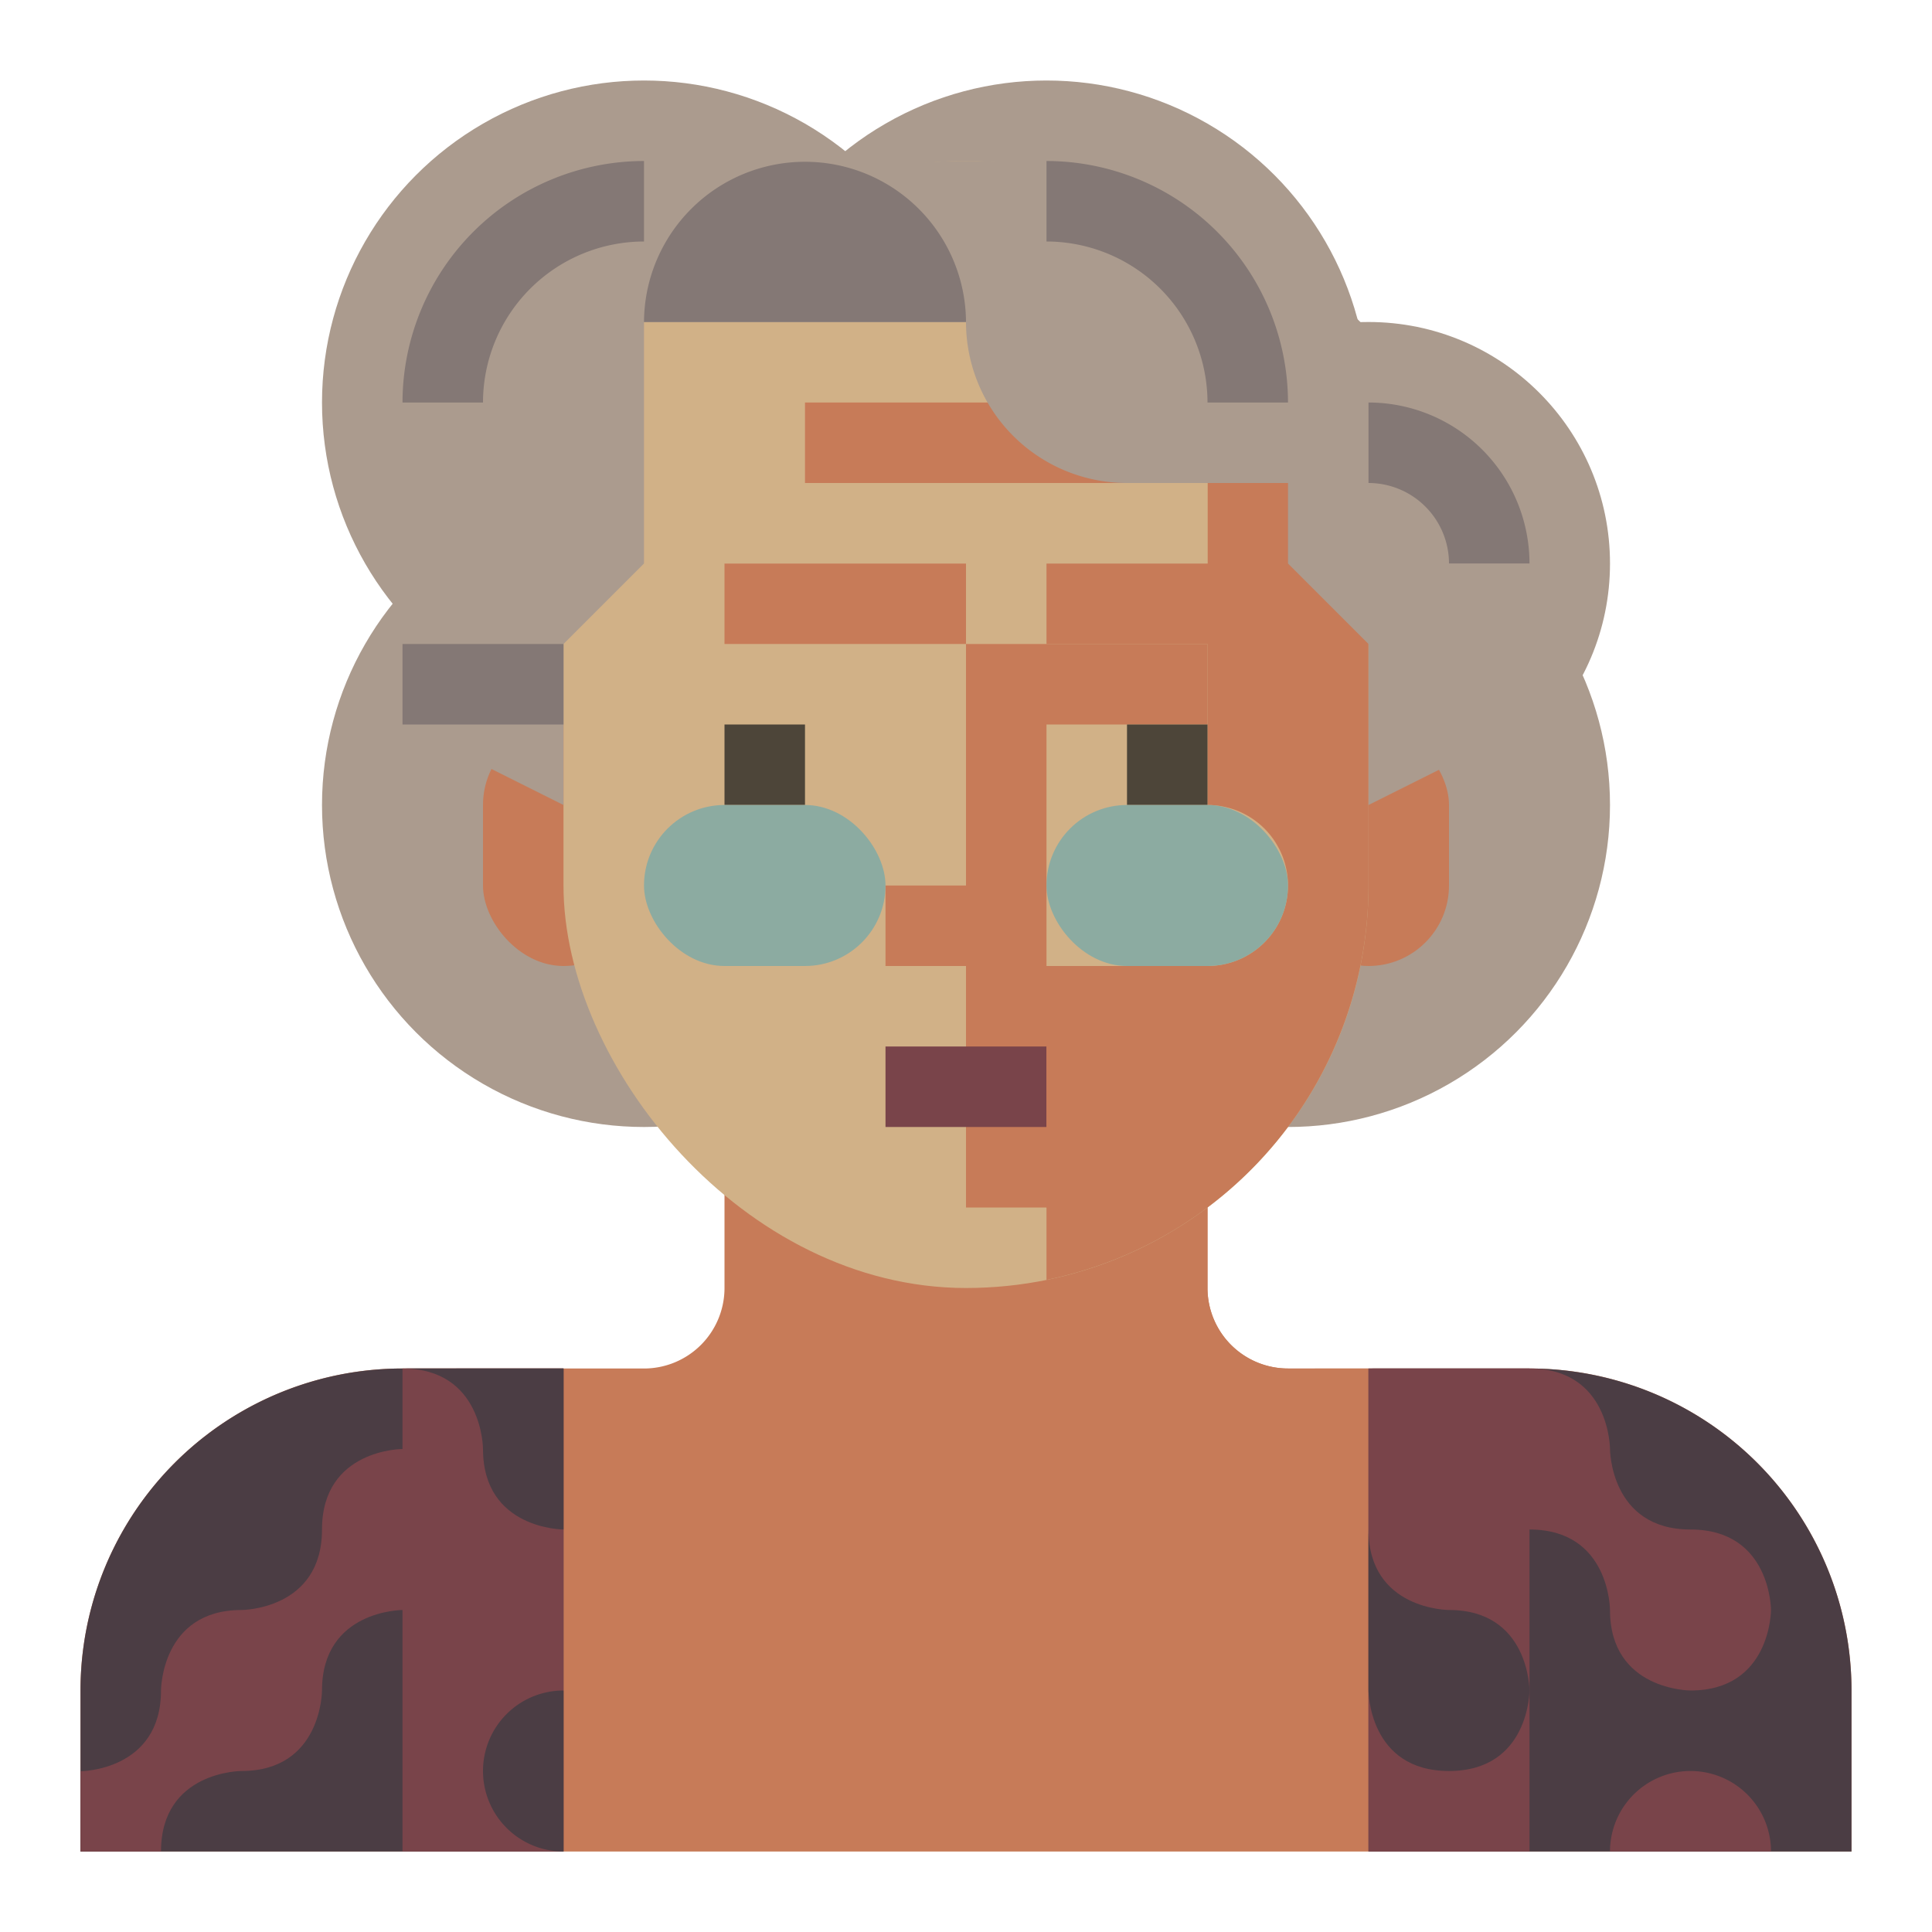 <svg xmlns="http://www.w3.org/2000/svg" viewBox="0 0 512 512" preserveAspectRatio="xMidYMid meet">
  <title>Old Woman</title>
  <g id="old-woman" data-name="Old Woman">
    <circle
       cx="341.333"
       cy="213.333"
       r="85.333"
       style="fill:#ab9b8e"
       id="circle1" />
    <circle
       cx="170.667"
       cy="106.667"
       r="85.333"
       style="fill:#ab9b8e"
       id="circle2" />
    <circle
       cx="170.667"
       cy="213.333"
       r="85.333"
       style="fill:#ab9b8e"
       id="circle3" />
    <circle
       cx="362.667"
       cy="149.333"
       r="64"
       style="fill:#ab9b8e"
       id="circle4" />
    <circle
       cx="277.333"
       cy="106.667"
       r="85.333"
       style="fill:#ab9b8e"
       id="circle5" />
    <rect
       x="341.333"
       y="192"
       width="42.667"
       height="64"
       rx="21.333"
       ry="21.333"
       style="fill:#c77b58"
       id="rect5" />
    <rect
       x="128"
       y="192"
       width="42.667"
       height="64"
       rx="21.333"
       ry="21.333"
       style="fill:#c77b58"
       id="rect6" />
    <path
       d="m 192,277.333 v 64 a 21.333,21.333 0 0 1 -21.333,21.333 h -64 A 85.333,85.333 0 0 0 21.333,448 v 42.667 H 490.667 V 448 a 85.333,85.333 0 0 0 -85.333,-85.333 h -64 A 21.333,21.333 0 0 1 320,341.333 v -64 z"
       style="fill:#c77b58"
       id="path6" />
    <path
       d="M 341.333,362.667 A 21.334,21.334 0 0 1 320,341.333 v -64 h -85.333 v 128 a 21.333,21.333 0 1 0 42.667,0 h 85.333 v -42.667 z"
       style="fill:#c77b58"
       id="path7" />
    <rect
       x="149.333"
       y="42.667"
       width="213.333"
       height="298.667"
       rx="106.667"
       ry="106.667"
       style="fill:#d1b187"
       id="rect7" />
    <path
       d="m 320,64.483 v 84.85 h -42.667 v 21.333 H 320 v 42.667 a 21.333,21.333 0 0 1 21.333,21.333 v 8e-5 A 21.333,21.333 0 0 1 320,256 h -64 v 64 h 21.333 v 19.184 a 106.691,106.691 0 0 0 85.333,-104.517 v -85.333 c 0,-34.784 -16.901,-65.379 -42.667,-84.85 z"
       style="fill:#c77b58"
       id="path8" />
    <polygon
       points="277.333,256 277.333,192 320,192 320,170.667 256,170.667 256,234.667 234.667,234.667 234.667,256 "
       style="fill:#c77b58"
       id="polygon8" />
    <rect
       x="298.667"
       y="192"
       width="21.333"
       height="21.333"
       style="fill:#4d4539"
       id="rect8" />
    <rect
       x="192"
       y="192"
       width="21.333"
       height="21.333"
       style="fill:#4d4539"
       id="rect9" />
    <rect
       x="234.667"
       y="277.333"
       width="42.667"
       height="21.333"
       style="fill:#79444a"
       id="rect10" />
    <rect
       x="192"
       y="149.333"
       width="64"
       height="21.333"
       style="fill:#c77b58"
       id="rect11" />
    <rect
       x="213.333"
       y="106.667"
       width="85.333"
       height="21.333"
       style="fill:#c77b58"
       id="rect12" />
    <rect
       x="192"
       y="128"
       width="128"
       height="21.333"
       style="fill:#d1b187"
       id="rect13" />
    <rect
       x="170.667"
       y="213.333"
       width="64"
       height="42.667"
       rx="21.333"
       ry="21.333"
       style="fill:#8caba1"
       id="rect14" />
    <rect
       x="277.333"
       y="213.333"
       width="64"
       height="42.667"
       rx="21.333"
       ry="21.333"
       style="fill:#8caba1"
       id="rect15" />
    <rect
       x="277.333"
       y="277.333"
       width="21.333"
       height="42.667"
       style="fill:#c77b58"
       id="rect17" />
    <path
       d="m 362.667,362.667 h 42.667 A 85.333,85.333 0 0 1 490.667,448 v 42.667 h -128 z"
       style="fill:#4b3d44;fill-opacity:1"
       id="path18" />
    <path
       d="M 362.667,362.667 C 384,362.667 384,384 384,384 c 0,0 0,21.333 21.333,21.333 21.333,0 21.333,21.333 21.333,21.333 C 426.667,448 448,448 448,448 c 21.333,0 21.333,-21.333 21.333,-21.333 0,0 0,-21.333 -21.333,-21.333 -21.333,0 -21.333,-21.333 -21.333,-21.333 0,0 0,-21.333 -21.333,-21.333 z"
       style="fill:#79444a"
       id="path19" />
    <path
       d="m 21.333,362.667 h 128 v 42.667 A 85.333,85.333 0 0 1 64,490.667 H 21.333 Z"
       transform="rotate(180,85.333,426.667)"
       style="fill:#4b3d44;fill-opacity:1"
       id="path20" />
    <path
       d="M 64,469.333 C 85.333,469.333 85.333,448 85.333,448 c 0,-21.333 21.333,-21.333 21.333,-21.333 C 128,426.667 128,405.333 128,405.333 128,384 106.667,384 106.667,384 c 0,0 -21.333,0 -21.333,21.333 C 85.333,426.667 64,426.667 64,426.667 42.667,426.667 42.667,448 42.667,448 c 0,21.333 -21.333,21.396 -21.333,21.396 v 21.271 H 42.667 C 42.667,469.333 64,469.333 64,469.333 Z"
       style="fill:#79444a"
       id="path21" />
    <rect
       x="106.667"
       y="362.667"
       width="42.667"
       height="128"
       style="fill:#79444a"
       id="rect21" />
    <rect
       x="362.667"
       y="362.667"
       width="42.667"
       height="128"
       style="fill:#79444a"
       id="rect22" />
    <path
       d="m 106.667,192 42.667,21.333 v -42.667 l 21.333,-21.333 V 85.333 H 256 v 5e-5 A 42.667,42.667 0 0 0 298.667,128 h 42.667 v 21.333 l 21.333,21.333 v 42.667 L 405.333,192 v -1.5e-4 a 149.333,149.333 0 0 0 -149.333,-149.333 h -6e-4 a 149.333,149.333 0 0 0 -149.333,149.333 z"
       style="fill:#ab9b8e"
       id="path22" />
    <path
       d="m 170.667,85.333 a 42.667,42.667 0 0 1 85.333,0 z"
       style="fill:#847875;fill-opacity:1"
       id="path23" />
    <rect
       x="106.667"
       y="170.667"
       width="42.667"
       height="21.333"
       style="fill:#847875;fill-opacity:1"
       id="rect23" />
    <path
       d="M 341.333,106.667 H 320 A 42.709,42.709 0 0 0 277.333,64 V 42.667 a 64.07,64.07 0 0 1 64,64 z"
       style="fill:#847875;fill-opacity:1"
       id="path24" />
    <path
       d="M 405.333,149.333 H 384 A 21.361,21.361 0 0 0 362.667,128 v -21.333 a 42.709,42.709 0 0 1 42.667,42.667 z"
       style="fill:#847875;fill-opacity:1"
       id="path25" />
    <path
       d="m 128,106.667 h -21.333 a 64.07,64.07 0 0 1 64,-64 V 64 A 42.709,42.709 0 0 0 128,106.667 Z"
       style="fill:#847875;fill-opacity:1"
       id="path26" />
    <path
       d="m 128,469.333 a 21.334,21.334 0 0 0 21.333,21.333 V 448 A 21.333,21.333 0 0 0 128,469.333 Z"
       style="fill:#4b3d44;fill-opacity:1"
       id="path27" />
    <path
       d="M 106.667,362.667 C 128,362.667 128,384 128,384 c 0,21.333 21.333,21.333 21.333,21.333 v -42.667 z"
       style="fill:#4b3d44;fill-opacity:1"
       id="path28" />
    <path
       d="m 362.667,405.333 c 0,21.333 21.333,21.333 21.333,21.333 21.333,0 21.333,21.333 21.333,21.333 0,0 0,21.333 -21.333,21.333 C 362.667,469.333 362.667,448 362.667,448 Z"
       style="fill:#4b3d44;fill-opacity:1"
       id="path29" />
    <path
       d="m 448,469.333 a 21.333,21.333 0 0 0 -21.333,21.333 h 42.667 A 21.333,21.333 0 0 0 448,469.333 Z"
       style="fill:#79444a"
       id="path30" />
    <rect
       x="192"
       y="234.667"
       width="21.333"
       height="21.333"
       style="fill:#8caba1"
       id="rect30" />
    <rect
       x="298.667"
       y="234.667"
       width="21.333"
       height="21.333"
       style="fill:#8caba1"
       id="rect31" />
  </g>
</svg>
